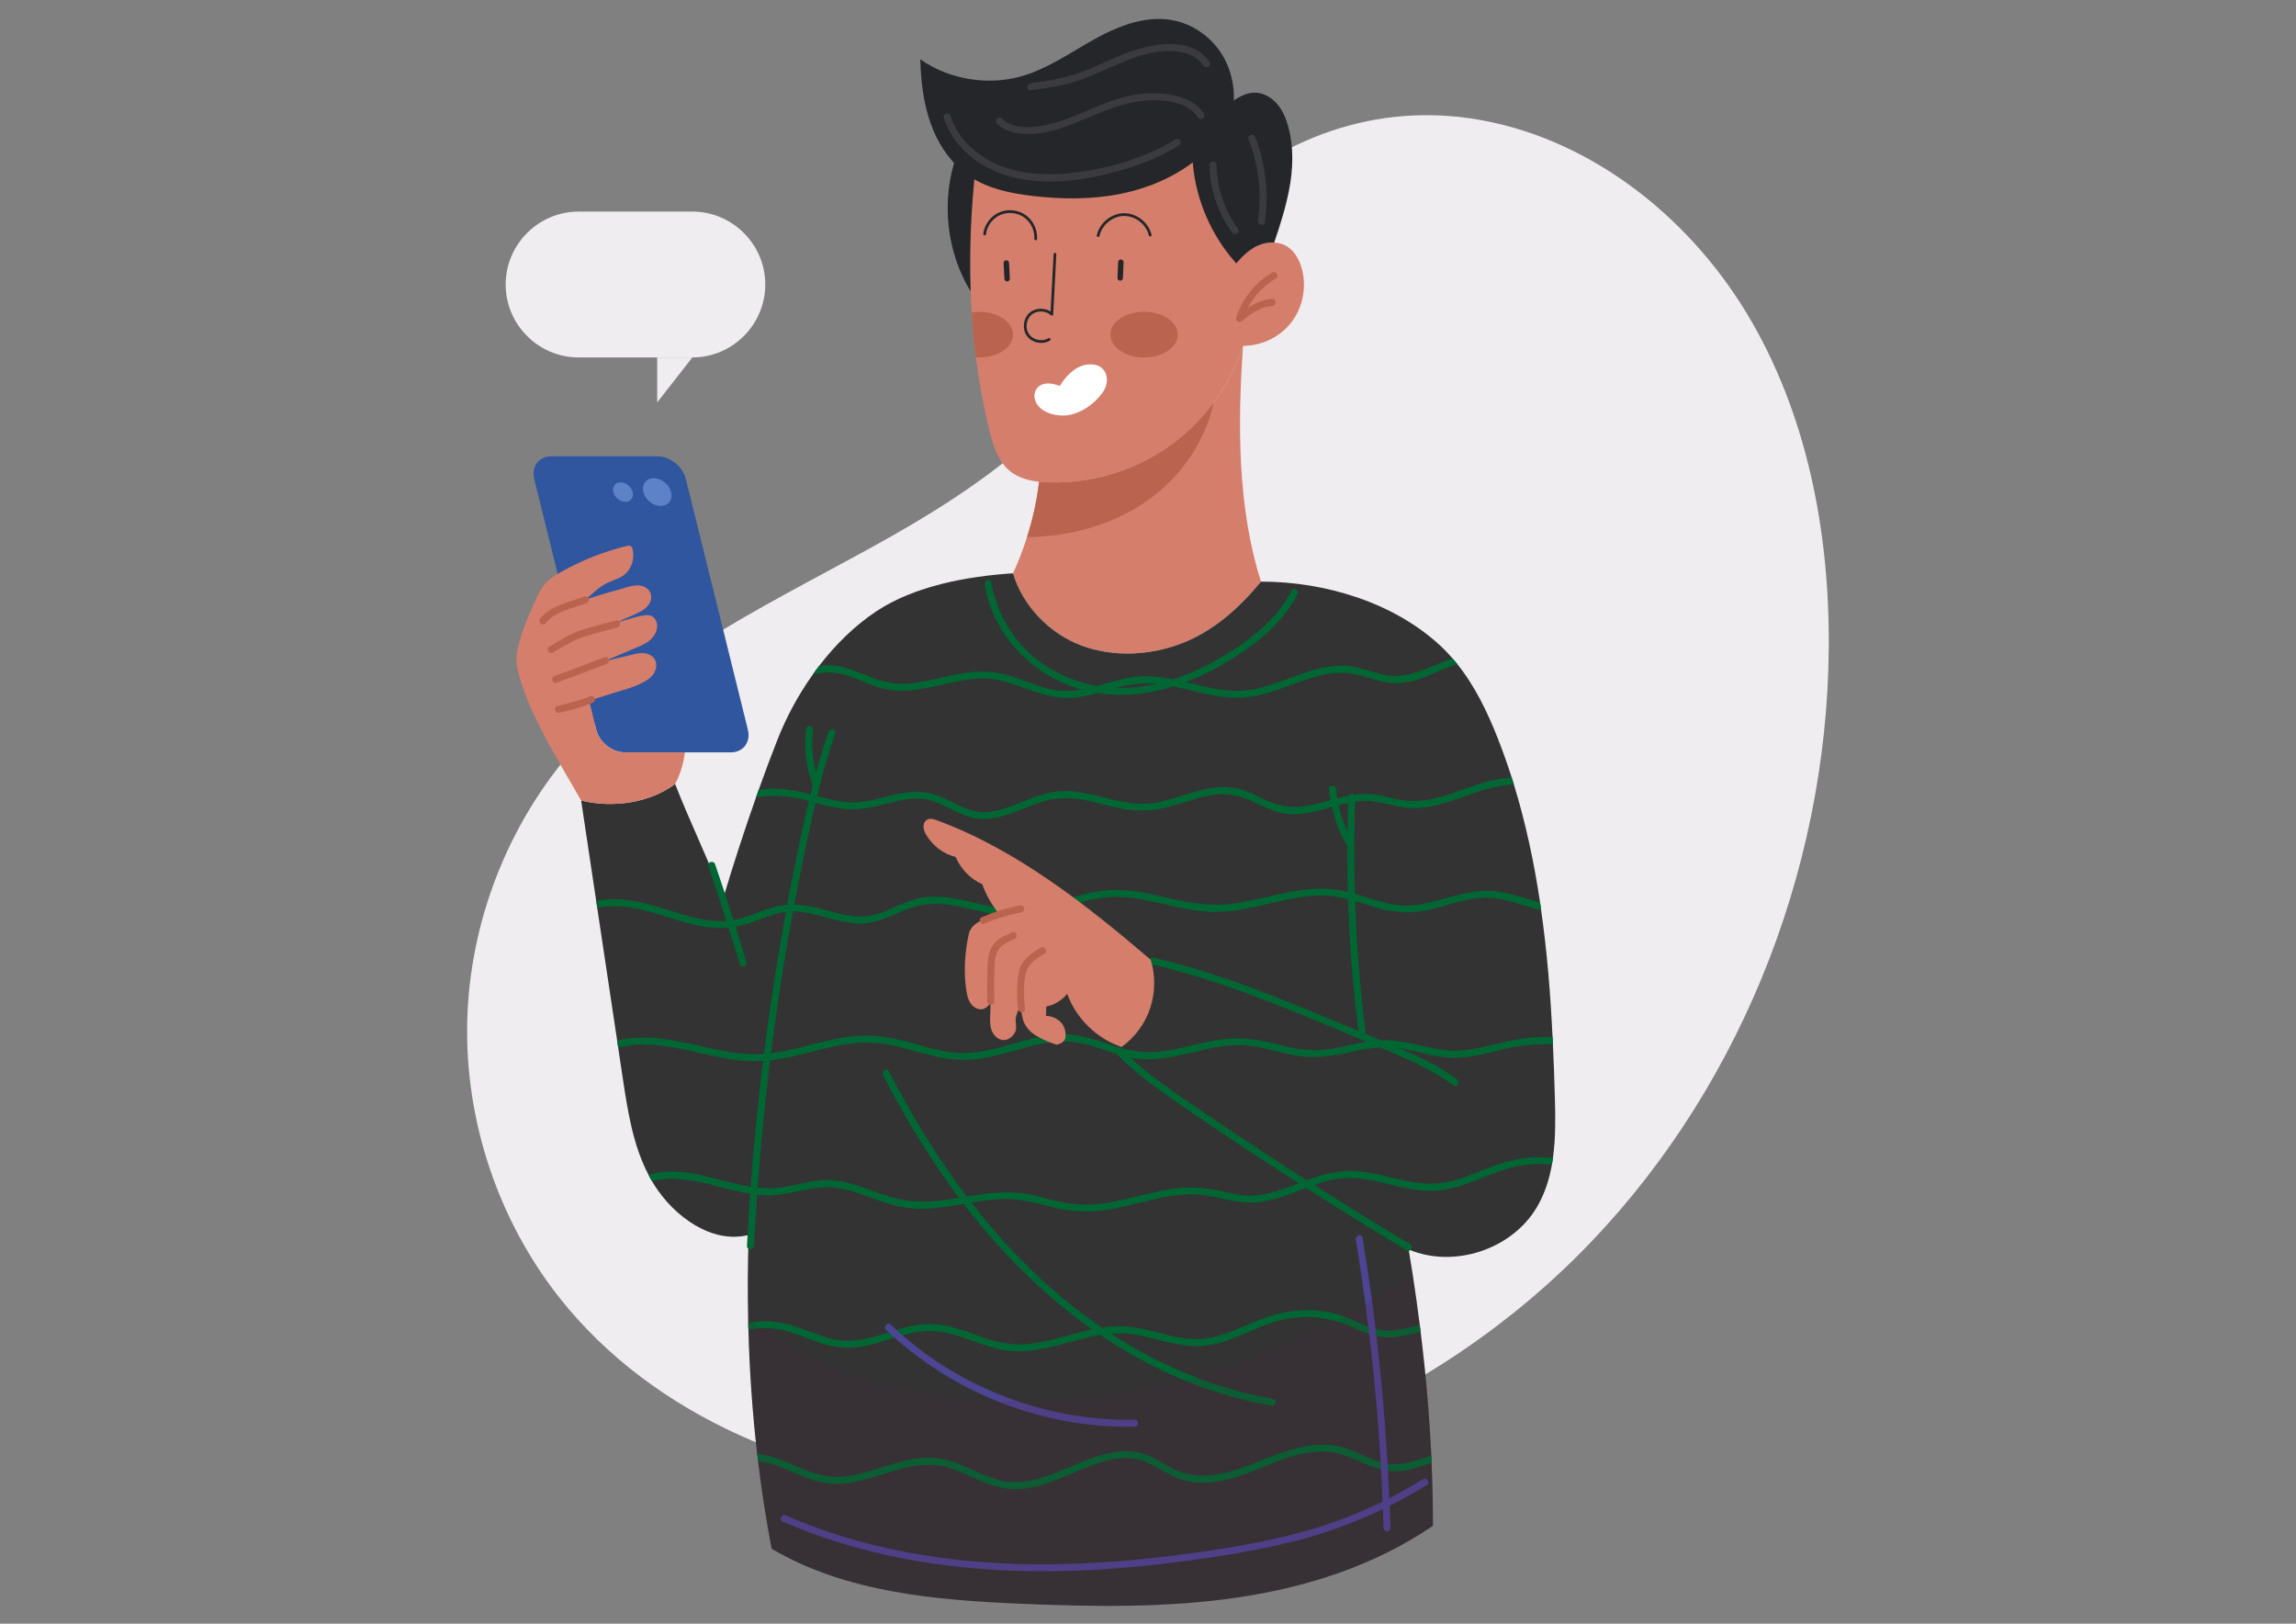<?xml version="1.0" encoding="UTF-8"?>
<!DOCTYPE svg PUBLIC "-//W3C//DTD SVG 1.0//EN" "http://www.w3.org/TR/2001/REC-SVG-20010904/DTD/svg10.dtd">
<!-- Creator: CorelDRAW 2021 (64 Bit) -->
<svg xmlns="http://www.w3.org/2000/svg" xml:space="preserve" width="297mm" height="210mm" version="1.0" style="shape-rendering:geometricPrecision; text-rendering:geometricPrecision; image-rendering:optimizeQuality; fill-rule:evenodd; clip-rule:evenodd"
viewBox="0 0 29700 21000"
 xmlns:xlink="http://www.w3.org/1999/xlink"
 xmlns:xodm="http://www.corel.com/coreldraw/odm/2003">
 <rect x="0" y="0" width="29700" height="21000" fill="#808080" stroke="none"/>
 <defs>
  <style type="text/css">
   <![CDATA[
    .str1 {stroke:#24262A;stroke-width:70.56;stroke-linecap:round;stroke-linejoin:round;stroke-miterlimit:10}
    .str0 {stroke:#24262A;stroke-width:35.28;stroke-linecap:round;stroke-linejoin:round;stroke-miterlimit:10}
    .fil3 {fill:none;fill-rule:nonzero}
    .fil8 {fill:#006633;fill-rule:nonzero}
    .fil2 {fill:#24262A;fill-rule:nonzero}
    .fil10 {fill:#2F569E;fill-rule:nonzero}
    .fil7 {fill:#333333;fill-rule:nonzero}
    .fil6 {fill:#3B3B3F;fill-rule:nonzero}
    .fil9 {fill:#4D4493;fill-rule:nonzero}
    .fil11 {fill:#5D82C8;fill-rule:nonzero}
    .fil5 {fill:#BA644F;fill-rule:nonzero}
    .fil1 {fill:#D47E6B;fill-rule:nonzero}
    .fil0 {fill:#EFEDEF;fill-rule:nonzero}
    .fil4 {fill:white;fill-rule:nonzero}
    .fil12 {fill:#52283F;fill-rule:nonzero;fill-opacity:0.149}
   ]]>
  </style>
 </defs>
 <g id="Camada_x0020_1">
  <g id="_2555997955760">
   <path class="fil0" d="M11554.25 6922.39c-1453.74,824.73 -3044.11,1514.59 -4143.33,2773.65 -841.87,964.3 -1334.18,2227.45 -1366.84,3507.11 -32.66,1279.68 394.54,2566.31 1186.1,3572.3 1227.55,1560.06 3236.37,2359.7 5216.96,2493.64 2909.86,196.75 5866.91,-955.16 7938.98,-3007.61 2072.06,-2052.46 3246.72,-4959.9 3270.11,-7876.31 12.08,-1506.02 -282.18,-3043.8 -1061.14,-4332.8 -778.98,-1288.98 -2083.24,-2302 -3573.29,-2521.16 -1331.44,-195.82 -2601.03,312 -3518.29,1267.96 -803.04,836.95 -1153.74,1945.15 -2014.75,2750.16 -579.1,541.43 -1246.71,982.86 -1934.51,1373.06z"/>
   <path class="fil1" d="M16131.36 4290.58c-137.53,561.97 -472.69,1073.82 -932.62,1425.37 -459.93,350.65 -1041.93,539.17 -1620.26,523.7 -183.98,-4.57 -377.97,-33.71 -519.16,-151.18 -151.19,-125.71 -213.12,-326.07 -259.57,-516.42 -77.4,-313.32 -135.69,-631.16 -176.69,-950.85 -23.68,-193.09 -41.88,-386.18 -53.73,-580.17 -44.64,-694.02 -12.75,-1394.39 74.69,-2084.76 560.13,-225.88 1235.92,-330.62 1839.76,-317.87 316.03,7.31 635.73,29.15 939,119.33 303.3,91.06 586.54,257.73 779.63,508.21 -5.47,670.32 88.35,1373.45 -71.05,2024.64z"/>
   <path class="fil1" d="M16311.69 7522.02c-280.5,340.63 -613.85,640.27 -1025.51,798.73 -411.68,157.57 -880.73,182.17 -1294.22,29.15 -413.48,-153.92 -762.33,-511.85 -888,-935.36 70.12,-152.09 131.15,-308.75 181.23,-468.14 74.69,-233.16 127.51,-473.59 155.76,-715.86 46.44,5.47 91.98,8.18 137.53,9.11 578.33,15.47 1160.33,-173.05 1620.26,-523.7 189.45,-145.74 358.83,-317.86 500,-510.95 164.87,-221.3 293.28,-469.05 378.89,-730.44 0.91,0 0.91,0 1.84,-0.91 -71.05,996.39 -72.88,2097.52 232.22,3048.37z"/>
   <path class="fil1" d="M15985 4467.51c261.69,32.81 536.9,-76.63 704.55,-280.22 167.66,-203.57 222.32,-494.66 139.93,-745.19 -33.61,-102.21 -92.06,-201.12 -184.05,-256.96 -109.1,-66.25 -251.22,-61.19 -368.33,-10.48 -117.13,50.73 -212.37,141.86 -292.69,241.05l0.59 1051.8z"/>
   <path class="fil2" d="M16675.1 2456.29c-44.62,227.69 -115.66,458.1 -193.09,680.34 -69.22,-3.64 -141.17,10.02 -204.91,38.26 -113.86,48.28 -205.84,136.63 -285.08,231.32 -318.76,-353.36 -520.06,-812.39 -561.93,-1286.91 -27.34,-300.56 253.19,-606.57 490.89,-791.45 93.82,-71.95 204,-132.99 321.5,-129.35 107.47,4.57 207.67,63.77 277.79,145.74 70.12,81.04 112.93,183.05 142.07,286.88 74.69,266.85 65.58,552.85 12.76,825.17z"/>
   <path class="fil2" d="M15537.25 2011.7c-289.72,255.61 -655.7,416.22 -1034.26,493.39 -378.58,77.17 -770.13,73.84 -1153.77,28.09 -281.87,-33.64 -569.37,-93.28 -805.21,-251.28 -236.83,-158.65 -404.02,-407.16 -501.61,-674.99 -97.61,-267.83 -130.06,-555.25 -137.89,-840.2 363.54,257.79 862.5,342.13 1292.26,224.17 344.14,-94.46 641.74,-306.11 953.4,-479.97 311.67,-173.85 667.74,-315.35 1018.49,-249.6 255.36,47.87 486.04,207.91 627.31,425.94 141.3,218.02 193.29,490.45 150.56,746.71 -38.51,231.01 -233.64,422.78 -409.28,577.74z"/>
   <path class="fil2" d="M12555.68 3769.62c-314.23,-516.4 -384.35,-1174.89 -186.72,-1745.95 84.71,19.14 175.79,47.35 255.93,89.25 -61.93,549.21 -89.25,1104.78 -69.21,1656.7z"/>
   <path class="fil3 str0" d="M13646.43 3288.12c-13.45,258.72 -26.88,517.43 -40.33,776.15 -73.84,-69.71 -201.45,-71.8 -277.51,-4.55 -76.08,67.26 -89.66,194.18 -29.51,275.99 60.13,81.84 185.29,106.75 272.19,54.24"/>
   <path class="fil3 str1" d="M14499.09 3391.76c-2.89,67.51 -5.76,135.02 -8.62,202.53"/>
   <path class="fil3 str1" d="M13017.34 3401.77c3.51,67.49 7,134.95 10.48,202.46"/>
   <path class="fil3 str0" d="M14878.55 3040.51c-35.93,-150.87 -184.41,-266.92 -339.49,-265.32 -155.06,1.57 -301.13,120.62 -333.97,272.19"/>
   <path class="fil3 str0" d="M13396.93 3090.08c7.85,-113.54 -47.48,-229.41 -140.7,-294.68 -93.23,-65.26 -221.03,-77.6 -325.02,-31.39 -103.99,46.21 -180.49,149.35 -194.5,262.28"/>
   <path class="fil4" d="M14312.43 4860.37c-18.89,-82 -84.57,-136.47 -167.21,-145.87 -193.04,-22 -341.08,123.66 -436.91,276.89 -69.11,-24.78 -145.12,-43.3 -212.99,-23.7 -82.8,23.85 -128.42,101.69 -111.25,185.83 36.22,177.73 271.34,237.8 424.59,216.69 174.45,-24.04 339.68,-140.48 444.16,-279.48 49.78,-66.22 78.74,-147.57 59.61,-230.36z"/>
   <path class="fil5" d="M14363.5 4327.71c0,163.03 195.02,295.19 435.64,295.19 240.62,0 435.64,-132.16 435.64,-295.19 0,-163.06 -195.02,-295.22 -435.64,-295.22 -240.62,0 -435.64,132.16 -435.64,295.22z"/>
   <path class="fil5" d="M13103.96 4327.94c0,163.01 -194.9,295.09 -435.36,295.09 -15.46,0 -30.96,-0.93 -45.54,-1.83 -23.68,-193.09 -41.88,-386.18 -53.73,-580.17 31.89,-5.47 65.58,-8.18 99.27,-8.18 240.46,0 435.36,132.05 435.36,295.09z"/>
   <path class="fil5" d="M16456.53 3523.99c-220.02,130.3 -386.51,339.52 -465.36,582.62 -14.95,46.11 44.1,72.34 76.11,44.3 109.49,-95.83 240.13,-183.17 389.25,-194.4 58.09,-4.37 58.55,-95.48 0,-91.06 -114.91,8.65 -218.54,52.8 -312.83,113.83 82.44,-155.06 206.87,-286.65 358.81,-376.62 50.39,-29.87 4.62,-108.62 -45.98,-78.67z"/>
   <path class="fil5" d="M15698.74 5205c-105.64,505.48 -426.24,964.51 -850.65,1265.07 -451.75,319.67 -1008.21,469.95 -1562.9,476.33 74.69,-233.16 127.51,-473.59 155.76,-715.86 46.44,5.47 91.98,8.18 137.53,9.11 578.33,15.47 1160.33,-173.05 1620.26,-523.7 189.45,-145.74 358.83,-317.86 500,-510.95z"/>
   <path class="fil6" d="M15206.97 1800.85c-386.89,240.77 -839.83,370.71 -1289.33,429.47 -428.18,55.97 -886.13,25.27 -1247.39,-233.62 -172.1,-123.33 -309.62,-294.48 -375.28,-496.99 -18.02,-55.5 -106,-31.75 -87.83,24.22 123.72,381.5 467.71,648.45 844.82,755.31 471.09,133.5 991.48,52.72 1454.26,-77.94 261.76,-73.92 515.44,-177.88 746.71,-321.79 49.67,-30.9 3.98,-109.75 -45.96,-78.66z"/>
   <path class="fil6" d="M15645.25 803.4c-221.41,-338.1 -723.22,-245.39 -1040.59,-129.09 -206.69,75.72 -402.41,177.96 -608.56,254.95 -214.8,80.24 -438.64,117.96 -665.21,147.08 -57.34,7.38 -58.06,98.54 0,91.08 205.63,-26.44 411.6,-56.07 608.95,-121.83 196.31,-65.37 381.4,-158.78 572.24,-237.73 187.02,-77.32 385.14,-143.59 589.41,-147.33 169.85,-3.13 365.64,36.94 465.09,188.82 31.99,48.85 110.89,3.26 78.67,-45.95z"/>
   <path class="fil6" d="M15573.48 1471.88c-83.24,-137.99 -237.52,-204.96 -389.17,-238.81 -174.5,-38.95 -354.76,-33.48 -529.95,-2.16 -381.19,68.1 -708.35,285.17 -1081.36,376.38 -187.56,45.83 -460.5,75.91 -612.38,-72.59 -41.95,-41 -106.39,23.34 -64.39,64.38 120,117.37 303.35,140.94 464.19,132.29 186.22,-10.01 364.93,-67.43 536.56,-137.14 347.63,-141.22 688.83,-311.51 1074.52,-297.1 181.44,6.79 421.46,51.84 523.34,220.73 30.25,50.14 109.02,4.42 78.64,-45.98z"/>
   <path class="fil6" d="M16016.58 2962.52c-175.51,-241.52 -274.26,-530.57 -280.27,-829.28 -1.19,-58.5 -92.28,-58.71 -91.09,0 6.33,313.66 108.18,621.29 292.72,875.23 34.13,46.96 113.18,1.58 78.64,-45.95z"/>
   <path class="fil6" d="M16237.99 1773.97c-20.99,-54.06 -109.11,-30.54 -87.83,24.22 130.06,334.69 174.11,698.38 122.19,1054.11 -8.37,57.32 79.36,82.08 87.83,24.22 54.32,-372.15 14.17,-751.62 -122.19,-1102.55z"/>
   <path class="fil7" d="M20088.68 14973.98c-4.55,30.05 -9.09,59.2 -13.66,88.32 -34.6,194.02 -94.73,380.73 -194.9,551.04 -323.33,547.35 -1073.81,794.19 -1658.52,546.45 16.39,96.56 31.88,193.99 47.35,290.55 35.52,228.61 67.41,457.19 96.55,686.71 3.65,29.15 7.29,59.2 10.93,88.35 66.48,532.81 112.95,1065.6 138.43,1602.06 0.93,30.95 2.73,62.84 3.64,93.79 11.85,269.61 17.32,540.1 17.32,812.42 -756.86,515.49 -1634.85,796.92 -2541.06,929.01 -905.31,132.05 -1826.1,118.39 -2740.52,81.04 -1127.54,-46.45 -2299.7,-141.17 -3272.41,-713.13 -71.96,-374.32 -130.25,-753.22 -175.79,-1133.92 -3.64,-30.98 -7.28,-61.93 -11.83,-93.82 -61.03,-530.98 -98.36,-1066.51 -112.95,-1601.13 -0.9,-31.88 -1.8,-62.84 -2.73,-93.82 0,-15.46 -0.91,-31.86 -0.91,-47.35 -8.18,-364.3 -5.47,-726.8 6.38,-1088.37 -470.88,118.39 -958.13,-233.16 -1218.62,-643.91 -10.93,-17.32 -20.94,-33.72 -30.96,-51.02 -16.39,-27.31 -31.88,-54.65 -45.54,-82.87 -200.37,-381.63 -268.68,-822.43 -333.35,-1252.31 -20.04,-131.16 -39.17,-262.31 -59.2,-393.46 -4.55,-29.15 -8.19,-59.2 -12.76,-88.35 -86.51,-571.98 -172.12,-1143.93 -257.73,-1715.89 -4.57,-30.98 -9.11,-61.03 -13.66,-92.01 -64.67,-433.52 -130.24,-866.14 -194.92,-1299.66 400.74,101.1 885.28,34.62 1215.89,-213.12 164.84,428.98 458.13,1046.47 622.97,1475.45 122.04,-409.85 268.68,-863.4 423.51,-1302.4l0 -0.9c11.85,-32.79 22.77,-64.68 34.62,-97.46 81.97,-229.52 165.74,-453.56 249.55,-664.88 112.92,-283.24 265.04,-566.5 450.82,-826.07 25.5,-37.33 51.92,-73.76 80.16,-109.28 213.12,-278.7 465.41,-525.51 745.01,-710.42 496.36,-326.97 1171.25,-449.91 1764.17,-489.08 125.67,423.51 474.52,781.44 888,935.36 413.49,153.02 882.54,128.42 1294.22,-29.15 411.66,-158.46 745.01,-458.1 1025.51,-798.73 832.45,0 1729.58,272.32 2335.25,843.37 49.18,47.35 96.53,96.53 140.24,147.55 21.86,24.57 42.8,49.18 62.86,74.69 228.59,284.14 390.72,622.04 525.51,963.6 65.58,167.58 125.68,336.06 180.34,507.28 9.11,29.15 18.2,58.3 27.31,88.35 153.02,498.19 261.4,1009.14 338.83,1526.47 4.54,33.69 10.01,66.47 13.65,100.17 77.4,541 121.14,1089.3 147.55,1637.58 1.81,31.89 3.64,62.84 4.54,94.73 10.92,231.32 19.13,462.67 25.51,693.09 7.28,256.82 10.02,520.96 -24.6,775.08z"/>
   <path class="fil8" d="M9547.38 13712.55c223.13,25.51 442.63,6.38 662.13,-39.16 222.23,-46.45 439.9,-113.86 663.06,-155.76 233.16,-43.71 459.94,-44.61 691.26,7.31 219.5,48.25 431.71,124.77 653.05,162.1 207.64,34.62 409.84,22.77 614.76,-22.77 211.28,-46.44 416.22,-118.4 628.44,-163.03 226.78,-46.45 441.7,-41.88 663.94,25.5 212.22,64.68 417.13,156.66 641.2,172.15 216.76,14.56 432.62,-33.71 643,-82.9 218.59,-51.89 440.8,-108.38 668.51,-97.43 229.52,10.92 448.08,91.06 672.15,131.15 224.95,40.07 438.07,18.2 659.4,-29.15 236.8,-51.01 466.31,-102.93 708.58,-62.84 219.5,36.43 432.62,113.83 657.59,122.95 230.42,9.11 455.36,-58.3 677.6,-111.12 211.31,-50.09 423.5,-67.38 635.72,-63.74 -0.9,-31.89 -2.73,-62.84 -4.54,-94.73 -78.33,-2.73 -157.56,-0.9 -235.89,4.55 -240.47,16.39 -467.24,82.9 -701.3,133.88 -118.4,25.51 -238.63,43.71 -359.77,40.07 -117.49,-2.73 -233.15,-28.22 -347.91,-54.63 -224.97,-52.82 -442.64,-103.83 -675.79,-74.69 -234.06,28.22 -460.86,108.39 -696.76,121.14 -235.89,13.66 -459.93,-59.2 -687.61,-109.31 -219.5,-48.25 -432.62,-55.53 -655.76,-17.3 -219.5,37.36 -432.62,104.74 -653.95,137.53 -241.34,36.43 -459.93,2.74 -689.45,-75.59 -213.12,-71.96 -421.7,-147.55 -649.38,-140.27 -211.31,6.38 -417.13,63.77 -618.42,121.14 -214.03,60.12 -431.69,122.96 -656.67,121.13 -228.61,-1.81 -449.01,-71.95 -668.51,-132.05 -216.76,-59.2 -436.26,-105.65 -663.03,-91.99 -225.88,12.75 -446.28,70.12 -664.87,125.68 -224.05,56.46 -449.92,112.95 -682.17,113.85 -247.72,2.74 -489.99,-54.65 -730.45,-109.28 -343.34,-78.33 -714.96,-153.93 -1061.97,-64.68 4.57,29.15 8.21,59.2 12.76,88.35 277.79,-71.05 588.37,-30.98 862.5,28.22 228.61,49.18 456.32,109.31 688.55,135.72zm9862.77 1335.19l0 0c-200.37,66.48 -390.72,161.2 -594.73,217.66 -213.12,60.13 -421.7,51.02 -637.53,5.48 -204.03,-42.81 -405.3,-104.74 -613.88,-122.94 -199.44,-17.33 -391.62,21.84 -579.24,86.51 -185.8,64.67 -365.23,147.55 -556.49,194.89 -96.53,23.7 -196.72,37.36 -296.92,32.79 -113.83,-5.45 -224.95,-32.79 -335.16,-57.36 -207.65,-45.55 -408.01,-60.11 -619.33,-30.98 -206.74,29.14 -408.92,85.63 -612.02,132.08 -204.03,48.25 -413.49,86.51 -623.9,71.02 -226.78,-15.47 -441.71,-97.43 -663.94,-136.6 -437.16,-75.59 -855.22,81.97 -1288.75,100.17 -219.49,10.02 -420.79,-38.23 -625.7,-112.02 -189.45,-68.31 -378.9,-145.71 -582,-163.04 -221.3,-19.1 -432.59,53.76 -647.55,87.45 -232.25,37.33 -459.93,-2.74 -684.9,-60.1 -340.63,-86.54 -711.32,-204.01 -1059.23,-98.37 13.66,28.22 29.15,55.56 45.54,82.87 261.4,-71.95 563.77,-8.18 818.79,59.2 214.03,55.56 428.96,117.5 652.12,122.97 215.83,6.38 419.87,-61.03 632.06,-92.92 215.86,-32.78 416.22,11.85 619.33,83.81 191.28,67.38 378.89,145.71 580.16,172.12 431.72,55.56 849.75,-115.66 1279.63,-114.76 224.07,0.93 435.36,68.32 652.12,117.5 201.3,45.54 398.93,56.46 602.94,29.15 406.2,-54.66 799.66,-225.88 1214.05,-205.85 215.86,10.02 419.89,91.09 634.82,103.84 190.35,11.85 376.16,-40.07 553.75,-104.74 184.88,-66.48 365.21,-148.45 558.3,-189.45 208.58,-44.61 415.32,-16.39 621.16,30.98 199.47,45.55 398,102.91 602.94,112.03 203.1,9.11 397.09,-44.64 585.61,-115.67 191.28,-72.88 378.89,-159.39 580.16,-200.39 148.45,-30.95 301.47,-39.16 452.66,-22.77 4.57,-29.12 9.11,-58.27 13.66,-88.32 -226.78,-22.77 -457.2,0.9 -678.53,73.76zm-10270.79 -3057.46l0 0c232.25,33.7 440.8,-3.66 657.56,-86.54 103.84,-39.16 207.68,-81.97 316.96,-103.83 113.86,-21.84 230.42,-12.73 343.37,9.11 214.03,42.81 419.87,125.7 639.36,135.72 219.5,9.09 404.38,-87.44 600.2,-171.24 222.24,-94.7 441.74,-100.17 676.7,-55.56 218.59,41.9 431.71,109.31 653.95,130.25 228.58,21.86 449.92,-27.32 667.58,-91.99 221.33,-65.58 443.57,-145.71 676.72,-156.66 238.63,-10.02 473.59,45.54 704.94,98.36 224.95,51.92 452.65,102.01 683.98,95.66 231.34,-5.48 459.03,-60.13 683.09,-112.05 226.78,-52.82 457.2,-105.64 691.29,-98.36 235.86,7.3 453.55,94.72 677.6,158.49 216.76,61 426.24,77.4 647.57,30.95 225.87,-46.44 442.63,-137.53 673.05,-158.46 252.29,-24.61 480.9,70.12 718.6,137.53 27.31,8.18 55.56,14.56 83.8,21.84 -3.64,-33.7 -9.11,-66.48 -13.65,-100.17 -171.25,-47.38 -338.83,-109.29 -513.69,-139.37 -223.14,-37.33 -438.09,7.31 -653.02,67.41 -227.71,63.75 -456.29,134.79 -694.92,102.01 -229.52,-31.89 -442.64,-129.32 -667.61,-178.5 -222.24,-49.19 -446.28,-35.53 -668.51,3.64 -232.25,41.87 -459.03,108.38 -692.19,146.61 -241.34,40.1 -476.32,30.08 -715.86,-17.29 -231.35,-46.45 -458.12,-112.03 -692.18,-138.44 -229.52,-26.41 -449.02,1.81 -669.42,63.75 -225.87,63.76 -449.01,150.28 -683.09,173.95 -235.9,24.61 -464.48,-33.69 -691.29,-87.41 -207.64,-48.28 -422.6,-93.82 -636.62,-63.77 -224.95,31.88 -410.76,165.77 -627.52,224.06 -225.87,61.01 -450.84,-11.85 -669.41,-69.21 -206.75,-54.66 -412.59,-89.28 -623.9,-32.79 -228.59,61.91 -431.69,182.14 -674.86,185.78 -252.29,4.57 -495.49,-79.23 -733.19,-153.92 -283.24,-89.25 -605.67,-172.12 -902.57,-107.48 4.55,30.98 9.09,61.03 13.66,92.01 228.61,-51.01 489.99,-8.21 707.68,55.54 234.06,68.31 463.57,155.75 705.84,190.37zm1214.96 -1656.71l0 0c185.8,42.8 367.97,106.57 559.22,128.41 189.45,21.87 371.59,-19.1 554.66,-66.48 183.07,-46.44 374.33,-96.53 561.97,-45.54 168.48,46.45 314.19,152.12 479.06,207.67 345.18,115.67 654.83,-87.44 973.62,-187.64 182.14,-57.36 361.57,-58.26 548.28,-21.84 184.88,36.43 365.21,95.63 551.92,122.95 179.43,26.41 352.48,10.94 527.34,-33.7 174.86,-45.54 343.37,-112.02 520.97,-146.64 185.8,-37.33 358.83,-18.2 532.79,58.3 158.49,70.12 310.58,157.56 486.37,176.69 360.67,39.16 688.54,-181.24 1047.38,-166.68 198.56,7.28 383.43,94.73 582.9,94.73 192.18,0 378.89,-54.66 559.23,-116.59 234.96,-80.14 489.08,-183.98 743.17,-190.35 -9.11,-30.05 -18.2,-59.2 -27.31,-88.35 -117.5,5.47 -234.99,27.34 -345.18,57.39 -186.71,51.92 -366.14,130.25 -552.85,183.98 -199.46,58.29 -396.19,81.06 -601.1,34.62 -96.56,-21.87 -191.28,-49.19 -290.55,-61.04 -88.35,-10.92 -177.6,-5.47 -265.94,7.28 -181.24,28.25 -353.39,91.99 -532.82,130.25 -188.52,40.97 -365.21,34.6 -543.71,-41.9 -163.04,-70.12 -316.05,-162.11 -494.55,-183.97 -369.78,-45.54 -702.21,171.22 -1061.97,205.84 -385.27,36.43 -741.37,-173.96 -1124.8,-160.3 -177.6,6.38 -343.37,69.22 -507.31,134.79 -159.4,63.74 -326.05,136.63 -501.84,137.53 -186.71,0.9 -342.44,-98.36 -506.38,-173.96 -163.94,-76.49 -326.07,-106.57 -506.4,-81.06 -190.35,26.41 -372.49,97.46 -562.87,122.03 -202.17,26.42 -397.09,-22.77 -590.18,-75.59 -185.78,-50.08 -369.75,-93.79 -562.84,-93.79 -63.77,0 -126.61,4.54 -190.35,13.66 -11.85,32.78 -22.77,64.67 -34.62,97.46 189.44,-29.15 384.34,-21.87 574.69,21.84zm649.4 -1581.1l0 0c152.09,54.65 297.81,131.15 457.2,162.1 153.92,30.08 310.58,20.06 464.51,-5.44 323.3,-53.75 648.45,-180.34 979.06,-114.76 319.7,63.74 607.51,250.45 942.67,232.25 331.51,-17.32 635.72,-188.54 969.97,-190.35 336.07,-2.74 653.93,132.06 984.54,175.76 156.66,20.04 311.49,16.4 465.41,-16.39 152.99,-31.88 299.64,-87.42 446.28,-141.17 147.54,-53.72 295.99,-108.38 450.82,-136.62 163.03,-30.05 318.79,-15.47 477.26,30.07 157.56,45.55 313.31,100.18 479.96,85.61 154.85,-13.65 299.66,-71.04 442.64,-131.15 94.72,-40.99 189.45,-81.97 286,-114.75 -20.06,-25.51 -41,-50.12 -62.86,-74.69 -296,105.64 -571.96,285.97 -898,211.28 -163.04,-38.23 -316.96,-103.81 -485.47,-113.82 -152.09,-8.21 -305.11,21.84 -449.92,65.57 -304.2,91.06 -597.46,248.65 -920.79,257.74 -338.8,10.01 -658.47,-124.78 -989.09,-171.22 -163.03,-23.68 -323.33,-21.87 -484.53,10.92 -165.78,33.71 -326.05,91.08 -491.82,129.34 -169.42,38.26 -336.99,45.54 -507.31,3.64 -161.2,-41 -313.29,-108.38 -471.78,-157.56 -153.93,-48.28 -309.66,-71.95 -470.86,-61.03 -163.94,11.85 -325.14,51.01 -485.44,86.54 -163.04,36.42 -328.81,71.95 -496.39,68.31 -168.48,-4.57 -320.57,-62.87 -474.49,-125.71 -148.48,-61 -300.57,-117.49 -463.6,-112.92 -34.6,0.9 -69.22,4.54 -102.91,10.02 -28.24,35.52 -54.66,71.95 -80.16,109.28 167.58,-45.54 327.88,-29.15 489.1,29.15zm7469.26 10087.74l0 0c-185.8,58.27 -371.61,128.42 -569.24,81.97 -175.79,-41 -331.52,-138.46 -502.74,-193.99 -380.7,-123.87 -766.88,30.96 -1118.43,173.03 -359.76,144.81 -767.8,282.34 -1133.01,81.06 -150.28,-82.87 -287.81,-179.43 -460.87,-205.84 -140.24,-21.84 -282.33,-2.73 -418.93,34.62 -296.93,81.07 -564.7,242.27 -863.43,319.67 -152.09,39.17 -308.75,52.83 -462.67,15.49 -172.13,-40.97 -329.69,-126.6 -491.82,-194.89 -161.2,-66.51 -326.05,-108.38 -500.93,-98.36 -172.13,10.92 -338.8,59.19 -502.74,110.18 -167.58,52.83 -336.99,111.12 -512.76,131.15 -185.8,20.97 -357.93,-17.29 -529.17,-87.41 -193.99,-80.16 -401.64,-184.91 -612.03,-204.04 4.55,31.89 8.19,62.84 11.83,93.82 159.39,20.04 325.14,89.25 456.29,146.65 161.23,71.02 325.17,137.52 502.77,147.54 167.58,9.09 334.25,-28.24 494.55,-73.78 331.52,-95.63 663.94,-239.54 1011.85,-134.8 165.78,50.09 318.77,135.7 480.9,198.56 149.35,58.27 305.11,89.25 465.41,75.6 301.47,-26.41 573.79,-173.06 851.58,-281.44 134.79,-52.82 275.96,-101.1 421.67,-113.85 159.4,-13.66 304.21,22.77 443.54,101.1 159.4,89.25 304.21,183.07 489.11,206.74 185.78,24.58 374.32,-8.21 551.92,-61.03 370.68,-110.19 721.33,-329.68 1117.52,-335.16 194.9,-2.73 361.58,70.15 536.44,146.64 161.22,71.05 324.23,126.59 502.76,104.75 132.96,-16.4 258.66,-62.84 386.15,-102.94 -0.91,-30.95 -2.71,-62.84 -3.64,-93.79 -13.66,3.64 -28.22,8.18 -41.88,12.75zm-8313.56 -1629.37l0 0c164.85,43.7 319.7,116.56 481.8,166.67 156.66,48.25 314.23,66.48 477.26,42.81 326.95,-46.47 632.06,-226.81 969.05,-204.94 334.26,21.87 628.44,219.5 960.87,255.93 331.52,35.52 654.85,-81.97 971.81,-160.3 163.01,-40.07 329.68,-71.96 499.1,-67.39 179.4,5.45 353.38,57.37 526.41,101.1 166.68,41.88 338.83,77.4 510.95,62.84 163.94,-13.65 318.76,-66.5 469.05,-128.41 154.82,-62.87 306.03,-135.72 466.31,-184.91 172.15,-51.91 351.58,-71.02 530.98,-55.55 183.97,15.49 352.48,73.78 519.16,148.47 144.81,64.65 288.71,116.57 449.01,110.19 131.15,-4.54 257.73,-38.26 385.25,-71.95 -3.64,-29.15 -7.28,-59.2 -10.93,-88.35 -33.69,9.11 -67.4,17.32 -100.19,25.51 -149.35,36.43 -306.92,63.74 -459.03,26.41 -170.32,-40.97 -321.5,-137.53 -489.08,-186.71 -346.08,-102.01 -699.47,-62.84 -1030.08,69.21 -158.47,62.84 -311.49,137.53 -473.62,189.45 -172.12,55.56 -345.18,71.95 -524.61,42.81 -178.5,-29.15 -350.62,-87.45 -528.24,-122.04 -166.65,-32.79 -332.43,-36.43 -500.91,-11.85 -338.82,49.18 -660.33,192.18 -1002.77,214.05 -173.95,10.92 -339.72,-20.06 -504.57,-74.69 -161.2,-52.82 -317.86,-120.23 -483.63,-157.56 -162.11,-36.43 -322.41,-35.53 -484.51,-0.93 -165.78,34.62 -324.24,94.72 -486.37,139.36 -168.49,45.54 -338.8,68.31 -510.95,30.95 -169.39,-35.5 -326.95,-109.28 -490.89,-163.94 -203.11,-68.28 -414.42,-88.34 -617.52,-49.18 0.93,30.98 1.83,61.94 2.73,93.82 155.76,-34.62 320.6,-32.79 478.16,9.12z"/>
   <path class="fil8" d="M10717.77 9464.77c-61.6,172.38 -113.62,347.68 -161.56,524.11 -48.56,-180.2 -61.86,-367.71 -37.88,-554.27 3.15,-24.6 -23.2,-45.31 -45.54,-45.54 -27.18,-0.28 -42.41,21.22 -45.54,45.54 -31.06,241.62 -1.42,489.21 85.41,716.82 0.05,0.1 0.12,0.15 0.15,0.25 -48.51,191.41 -92.53,384.04 -134.4,576.97 -92.97,428.2 -177.45,858.27 -253.4,1289.83 -151.93,863.43 -269.87,1732.93 -353.46,2605.65 -47.43,495.36 -83.6,991.74 -108.9,1488.72 -2.97,58.56 88.11,58.4 91.08,0 44.56,-875.28 123.23,-1748.72 236.54,-2617.78 113.23,-868.65 261.4,-1732.8 443.23,-2589.73 101.31,-477.51 207.54,-955.96 372.1,-1416.36 19.78,-55.3 -68.21,-79.1 -87.83,-24.21z"/>
   <path class="fil8" d="M9657.15 12443.48c-128.75,-423.76 -264.24,-845.46 -406.44,-1264.92 -18.72,-55.19 -106.7,-31.52 -87.83,24.22 142.2,419.45 277.69,841.15 406.47,1264.94 16.96,55.92 104.92,32.07 87.8,-24.24z"/>
   <path class="fil8" d="M18846.4 13958.8c-214.51,-158.37 -453.79,-276.3 -697.55,-382.31 -160.17,-69.65 -321.43,-136.91 -482.76,-203.9 -0.05,-0.39 0.13,-0.62 0.08,-1.01 -99.09,-788.53 -148.84,-1583.01 -147.6,-2377.74 0.34,-227.6 4.98,-455.13 13.48,-682.55 2.19,-58.63 -88.89,-58.53 -91.06,0 -5.58,148.37 -7.64,296.84 -9.71,445.32 -81.45,-173.83 -132.23,-361.11 -147.41,-553.19 -4.6,-58.06 -95.71,-58.55 -91.09,0 20.5,259.52 98.75,510.82 230.99,735.2 1.29,2.19 3.12,3.25 4.6,5.11 -2.43,583.75 21.58,1167.56 73.55,1749.09 19.13,213.74 42.31,427.07 68.65,640.04 -58.94,-24.48 -117.88,-48.9 -176.75,-73.53 -513.58,-214.85 -1027.6,-430.32 -1554.97,-609.65 -300.61,-102.21 -605.41,-192.05 -914.86,-263.52 -57.03,-13.16 -81.37,74.62 -24.21,87.84 538.62,124.36 1061.73,305.31 1575.85,506.92 520.94,204.26 1037.11,422.57 1551.9,641.81 269.59,114.84 536.2,239.97 772.89,414.7 47.2,34.83 92.69,-44.17 45.98,-78.63z"/>
   <path class="fil8" d="M18242 16092.67c-1019.09,-612.26 -2020.41,-1255.03 -2998.42,-1931.08 -261.73,-180.93 -519.34,-369.32 -740.18,-599.79 -40.61,-42.41 -104.94,22.05 -64.38,64.39 192.62,201.04 413.56,371.2 640.42,531.55 241.7,170.84 487.58,335.96 733.41,500.73 500.78,335.62 1006.9,663.27 1518.11,982.81 286.78,179.25 575.18,355.89 865.08,530.03 50.37,30.28 96.2,-48.46 45.96,-78.64z"/>
   <path class="fil8" d="M16704.43 7638.48c-143.73,288.1 -382.33,510.69 -643.4,692.86 -276.86,193.19 -579.62,357.39 -902.2,459.67 -318.8,101.08 -658.42,138.46 -988.78,75.88 -320.34,-60.64 -625.5,-206.02 -863.53,-430.42 -254.38,-239.82 -426.14,-558.17 -480.75,-903.79 -9.11,-57.72 -96.89,-33.22 -87.83,24.22 105.24,665.83 626.02,1192.6 1268.46,1365.86 700.24,188.85 1413.41,-62.56 2000.62,-445.43 312.03,-203.44 607.12,-454.3 776.04,-792.87 26.11,-52.3 -52.43,-98.49 -78.63,-45.98z"/>
   <path class="fil9" d="M18408.83 19129.6c-142.36,88.45 -288.69,170.08 -437.76,246.22 -36.14,-852.62 -108.85,-1703.5 -222.78,-2549.3 -36.89,-273.79 -77.91,-547.01 -122.81,-819.57 -9.5,-57.7 -97.28,-33.22 -87.8,24.19 158.31,961.13 266.27,1930.33 322.74,2902.79 9.39,161.92 16.91,323.95 23.46,486.01 -323.1,158.39 -660.14,287.83 -1007.33,384.57 -547.28,152.48 -1116.54,239.4 -1679.46,311.12 -1082.08,137.84 -2188.74,172.21 -3268.49,-4.69 -605,-99.14 -1199.73,-265.33 -1761.77,-511.39 -53.18,-23.29 -99.6,55.17 -45.98,78.64 1012.14,443.12 2114.07,627.64 3214.51,642.59 557.62,7.56 1115.35,-26.96 1669.18,-90.72 567.8,-65.37 1139.42,-150.11 1695.08,-285.36 409.98,-99.79 808.13,-243.41 1187.8,-426.06 3,81.09 6.38,162.15 8.7,243.25 1.65,58.5 92.74,58.73 91.06,0 -2.71,-95.5 -8.24,-190.92 -11.95,-286.39 163.57,-82 323.92,-170.58 479.55,-267.29 49.7,-30.85 4.03,-109.67 -45.95,-78.61z"/>
   <path class="fil8" d="M16469.72 18091.82c-854.55,-146.77 -1656.92,-514.64 -2358.14,-1020.01 -721.41,-519.93 -1329.33,-1185.17 -1835.14,-1913.65 -288.51,-415.53 -545.08,-852.48 -777.39,-1301.68 -26.92,-52.07 -105.54,-6.07 -78.64,45.98 415.87,804.16 912.13,1571.65 1523.3,2241.97 595.11,652.76 1302.81,1209.12 2103.4,1587.73 444.14,210.08 913.88,364.26 1398.39,447.49 57.34,9.86 81.97,-77.91 24.22,-87.83z"/>
   <path class="fil9" d="M14677.33 18361.82c-900.76,17.01 -1798.47,-248.88 -2549.19,-746.17 -214.46,-142.07 -415.45,-302.97 -601.57,-480.54 -42.39,-40.45 -106.9,23.86 -64.38,64.42 667.19,636.52 1530.8,1059.1 2441.76,1200.58 255.88,39.75 514.49,57.7 773.38,52.79 58.56,-1.08 58.74,-92.17 0,-91.08z"/>
   <path class="fil1" d="M14884.72 12412.42c63.8,201.12 60.03,427.46 -6.68,627.64 -66.69,200.16 -198.12,378.17 -369.76,500.86 -321.45,-108.72 -587.93,-368.23 -703.54,-687.28 -66.92,83.36 -164.48,143.59 -269.4,163.99 -6.51,40.69 0.18,80.39 -6.3,121.08 69.88,-1.13 152.14,34.52 197.73,87.5 45.62,52.97 66.2,126.63 54.68,195.56 -8.62,51.58 -60.54,77.3 -111.32,89.87 -85.33,-24.27 -164.95,-60.05 -242.76,-102.65 -77.82,-42.62 -147.68,-105.46 -182.04,-187.25 -32.84,-78.25 -37.77,-178.19 -37.98,-263.05 -17.06,66.45 -47.76,126.24 -64.82,192.67 -16.53,64.29 18.17,134.69 -10.02,194.77 -28.22,60.07 -89.23,108.33 -155.52,105.07 -69.89,-3.43 -127.13,-62.45 -150.65,-128.36 -23.52,-65.91 -20.29,-137.94 -16.78,-207.83 3.33,-66.38 1.65,-141.37 3.46,-207.78 26.1,54.68 -44.46,134.33 -104.15,144.79 -59.68,10.45 -120.02,-26.13 -154.1,-76.24 -34.08,-50.11 -46.73,-111.48 -55.51,-171.43 -35.31,-241.1 -19.69,-488.36 32.95,-726.29 34.49,-155.88 243.69,-212.65 398.69,-250.92 -96.19,-113.31 -177.18,-250.78 -224.5,-391.69 -155.5,-67.28 -277.15,-196.34 -344.77,-351.69 -156.42,-38.59 -294.34,-142.51 -377.37,-280.6 -19.93,-33.15 -37.07,-69.53 -38.26,-108.2 -1.16,-38.65 16.94,-79.96 51.84,-96.66 37.1,-17.74 80.91,-4.24 119.51,9.94 1029.93,378.48 1932.96,1091.63 2767.37,1804.18z"/>
   <path class="fil5" d="M13463.9 12256.85c-119.74,68.8 -239.17,148.11 -278.36,288.66 -21.2,75.9 -24.86,158.52 -27.55,236.87 -3.02,88.79 0.72,177.5 10.25,265.79 6.22,57.65 97.36,58.3 91.08,0 -15.87,-147.26 -23.34,-307.97 7.98,-453.76 28.06,-130.56 134.12,-196.63 242.58,-258.92 50.81,-29.2 4.98,-107.92 -45.98,-78.64z"/>
   <path class="fil5" d="M13095.82 12058.42c-70.92,29.76 -142.02,60.18 -201.01,110.8 -62.68,53.75 -97.15,128.99 -109.75,209.59 -13.84,88.42 -12.7,179.27 -14.22,268.52 -1.73,101.41 -1.6,202.82 0.12,304.23 1.01,58.53 92.07,58.74 91.09,0 -2.84,-167.96 -6.02,-338.2 6.43,-505.83 5.24,-70.82 20.65,-142.72 72.16,-194.9 48.95,-49.57 116.17,-78.07 179.4,-104.58 53.26,-22.34 29.87,-110.53 -24.22,-87.83z"/>
   <path class="fil5" d="M13247.73 11742.36c-6.97,-25.35 -31.75,-36.38 -56,-31.81 -170.8,32.2 -336.27,84.53 -495.4,154.21 -22.54,9.86 -27.73,42.83 -16.34,62.3 13.6,23.26 39.68,26.25 62.32,16.34 151.6,-66.38 311.04,-114.4 473.61,-145.02 24.2,-4.57 37.96,-33.71 31.81,-56.02z"/>
   <path class="fil10" d="M9452.11 9730.55l-1372.42 0c-162.7,0 -327.21,-131.87 -367.48,-294.57l-801.78 -3240.04c-40.27,-162.67 58.99,-294.57 221.67,-294.57l1372.44 0c162.67,0 327.21,131.9 367.46,294.57l801.8 3240.04c40.25,162.7 -58.99,294.57 -221.69,294.57z"/>
   <path class="fil11" d="M8322.04 6364.3c24.52,99.14 124.77,179.51 223.91,179.51 99.14,0 159.6,-80.37 135.08,-179.51 -24.53,-99.14 -124.78,-179.48 -223.92,-179.48 -99.13,0 -159.6,80.34 -135.07,179.48z"/>
   <path class="fil11" d="M7932.87 6364.3c17.17,69.34 87.29,125.55 156.61,125.55 69.34,0 111.63,-56.21 94.49,-125.55 -17.17,-69.35 -87.26,-125.55 -156.61,-125.55 -69.34,0 -111.66,56.2 -94.49,125.55z"/>
   <path class="fil1" d="M8859.76 9730.63c-18.23,141.17 -57.39,279.63 -126.61,408.95 -330.61,247.74 -815.15,314.22 -1215.89,213.12 -317.86,-555.56 -704.03,-1165.78 -821.5,-1696.76 279.6,-11.85 561.03,4.54 836.09,51.89l180.33 727.71c40.07,163.04 204.92,295.09 367.95,295.09l779.63 0z"/>
   <path class="fil1" d="M8397.84 8465.41c-65.32,-30.26 -137.48,-18.08 -204.86,-2.4 -88.48,20.6 -176.7,42.31 -265.04,63.48 -41.1,9.86 -82.2,19.7 -123.3,29.56 36.48,-15.33 72.98,-30.67 109.49,-46.01 101.28,-42.54 202.56,-85.04 303.81,-127.64 74.2,-31.21 151.94,-61.88 209.15,-120.79 49.13,-50.66 83.34,-122.2 71.49,-194.02 -11.8,-71.26 -66.2,-117.68 -139.03,-111.58 -94.98,7.97 -193.11,41.9 -284.81,67.07 -35.79,9.81 -70.9,22 -106.48,32.61 30.55,-14.36 60.93,-29.02 91.53,-43.27 86.17,-40.1 182.14,-73.17 261.68,-125.58 59.41,-39.16 106.5,-101.51 102.03,-175.86 -4.23,-70.69 -62.92,-121.06 -128.96,-135.34 -87.31,-18.9 -183.02,20.58 -266.15,43.14 -94.64,25.72 -189.11,52.23 -282.82,81.17 -59.2,18.28 -117.96,37.95 -176.36,58.63 87.98,-73.14 168.64,-157.22 270.49,-211.36 103.11,-54.81 211.15,-64.96 285.48,-164.43 62.69,-83.91 82.54,-193.04 53.96,-293.57 -6.92,-24.24 -31.88,-37.54 -56.02,-31.78 -235.82,56.2 -464.87,137.97 -682.77,244.28 -103.16,50.37 -208.08,104.2 -302.32,170.11 -96.71,67.64 -149.68,154.57 -197.65,260.5 -100.97,223.01 -204.99,450.66 -249.84,692.88 -21.42,115.74 -10.55,218.31 38.58,325.58 42.83,93.56 104.53,179.51 178.16,251.28 137.14,133.68 397.71,275.21 553.65,109.72 161.77,-50.62 323.54,-101.23 485.31,-151.85 149.1,-46.66 321.3,-87.89 448.73,-182.48 105.8,-78.56 144.53,-246.4 2.87,-312.05z"/>
   <path class="fil5" d="M7694.24 9035.22c-6.04,-21.92 -32.97,-40.72 -56.02,-31.83 -138.64,53.44 -281.18,95.78 -426.48,126.71 -24.06,5.11 -38.05,33.3 -31.8,56.02 6.84,24.89 31.88,36.92 56.02,31.78 145.3,-30.9 287.84,-73.24 426.45,-126.68 22.95,-8.83 38.8,-30.62 31.83,-56z"/>
   <path class="fil5" d="M7823.17 8499.98c-215.49,82.35 -431.61,163.11 -648.32,242.29 -54.6,19.96 -31.01,108.02 24.24,87.83 216.69,-79.18 432.8,-159.94 648.3,-242.29 54.19,-20.73 30.67,-108.8 -24.22,-87.83z"/>
   <path class="fil5" d="M7964.65 8026.46c-151.21,41.28 -305.86,76.58 -454.54,126.27 -143.98,48.15 -273.38,133.63 -403.99,209.2 -50.7,29.36 -4.9,108.1 45.99,78.67 127.89,-74.02 254.84,-159.48 396.52,-204.68 144.78,-46.22 293.65,-81.61 440.24,-121.63 56.46,-15.44 32.48,-103.32 -24.22,-87.83z"/>
   <path class="fil5" d="M7616.48 7744.38c-5.94,-21.68 -33.05,-41.02 -56.02,-31.8 -196.37,78.74 -429.68,111.32 -570.95,285.17 -15.49,19.08 -18.67,45.75 0,64.42 16,16 48.79,19.18 64.39,0 130.63,-160.79 349.12,-188.93 530.77,-261.79 22.82,-9.14 38.86,-30.39 31.81,-56z"/>
   <path class="fil12" d="M18518.5 18921.25c-0.91,-30.95 -2.71,-62.84 -3.64,-93.79 -25.48,-536.46 -71.95,-1069.25 -138.43,-1602.06 -3.64,-29.15 -7.28,-59.2 -10.93,-88.35 -29.14,-229.52 -61.03,-458.1 -96.55,-686.71 -472.69,355.19 -985.44,657.56 -1523.71,903.47 -624.8,286 -1284.2,494.56 -1958.18,622.97 -657.57,125.7 -1331.55,177.62 -1999.13,141.17 -627.54,-34.6 -1254.15,-148.45 -1845.24,-364.31 -453.55,-165.74 -885.27,-395.26 -1265.07,-693.09 0,15.49 0.91,31.89 0.91,47.35 0.93,30.98 1.83,61.94 2.73,93.82 14.59,534.62 51.92,1070.15 112.95,1601.13 4.55,31.89 8.19,62.84 11.83,93.82 45.54,380.7 103.83,759.6 175.79,1133.92 972.71,571.96 2144.87,666.68 3272.41,713.13 914.42,37.35 1835.21,51.01 2740.52,-81.04 906.21,-132.09 1784.2,-413.52 2541.06,-929.01 0,-272.32 -5.47,-542.81 -17.32,-812.42z"/>
   <g>
    <path class="fil0" d="M7484.3 4623.03l1471.68 0c518.85,0 943.36,-424.51 943.36,-943.36 0,-518.85 -424.51,-943.36 -943.36,-943.36l-1471.68 0c-518.85,0 -943.37,424.51 -943.37,943.36 0,518.85 424.52,943.36 943.37,943.36z"/>
    <polygon class="fil0" points="8955.98,4623.03 8500.93,5205 8500.93,4623.03 "/>
   </g>
  </g>
 </g>
</svg>
